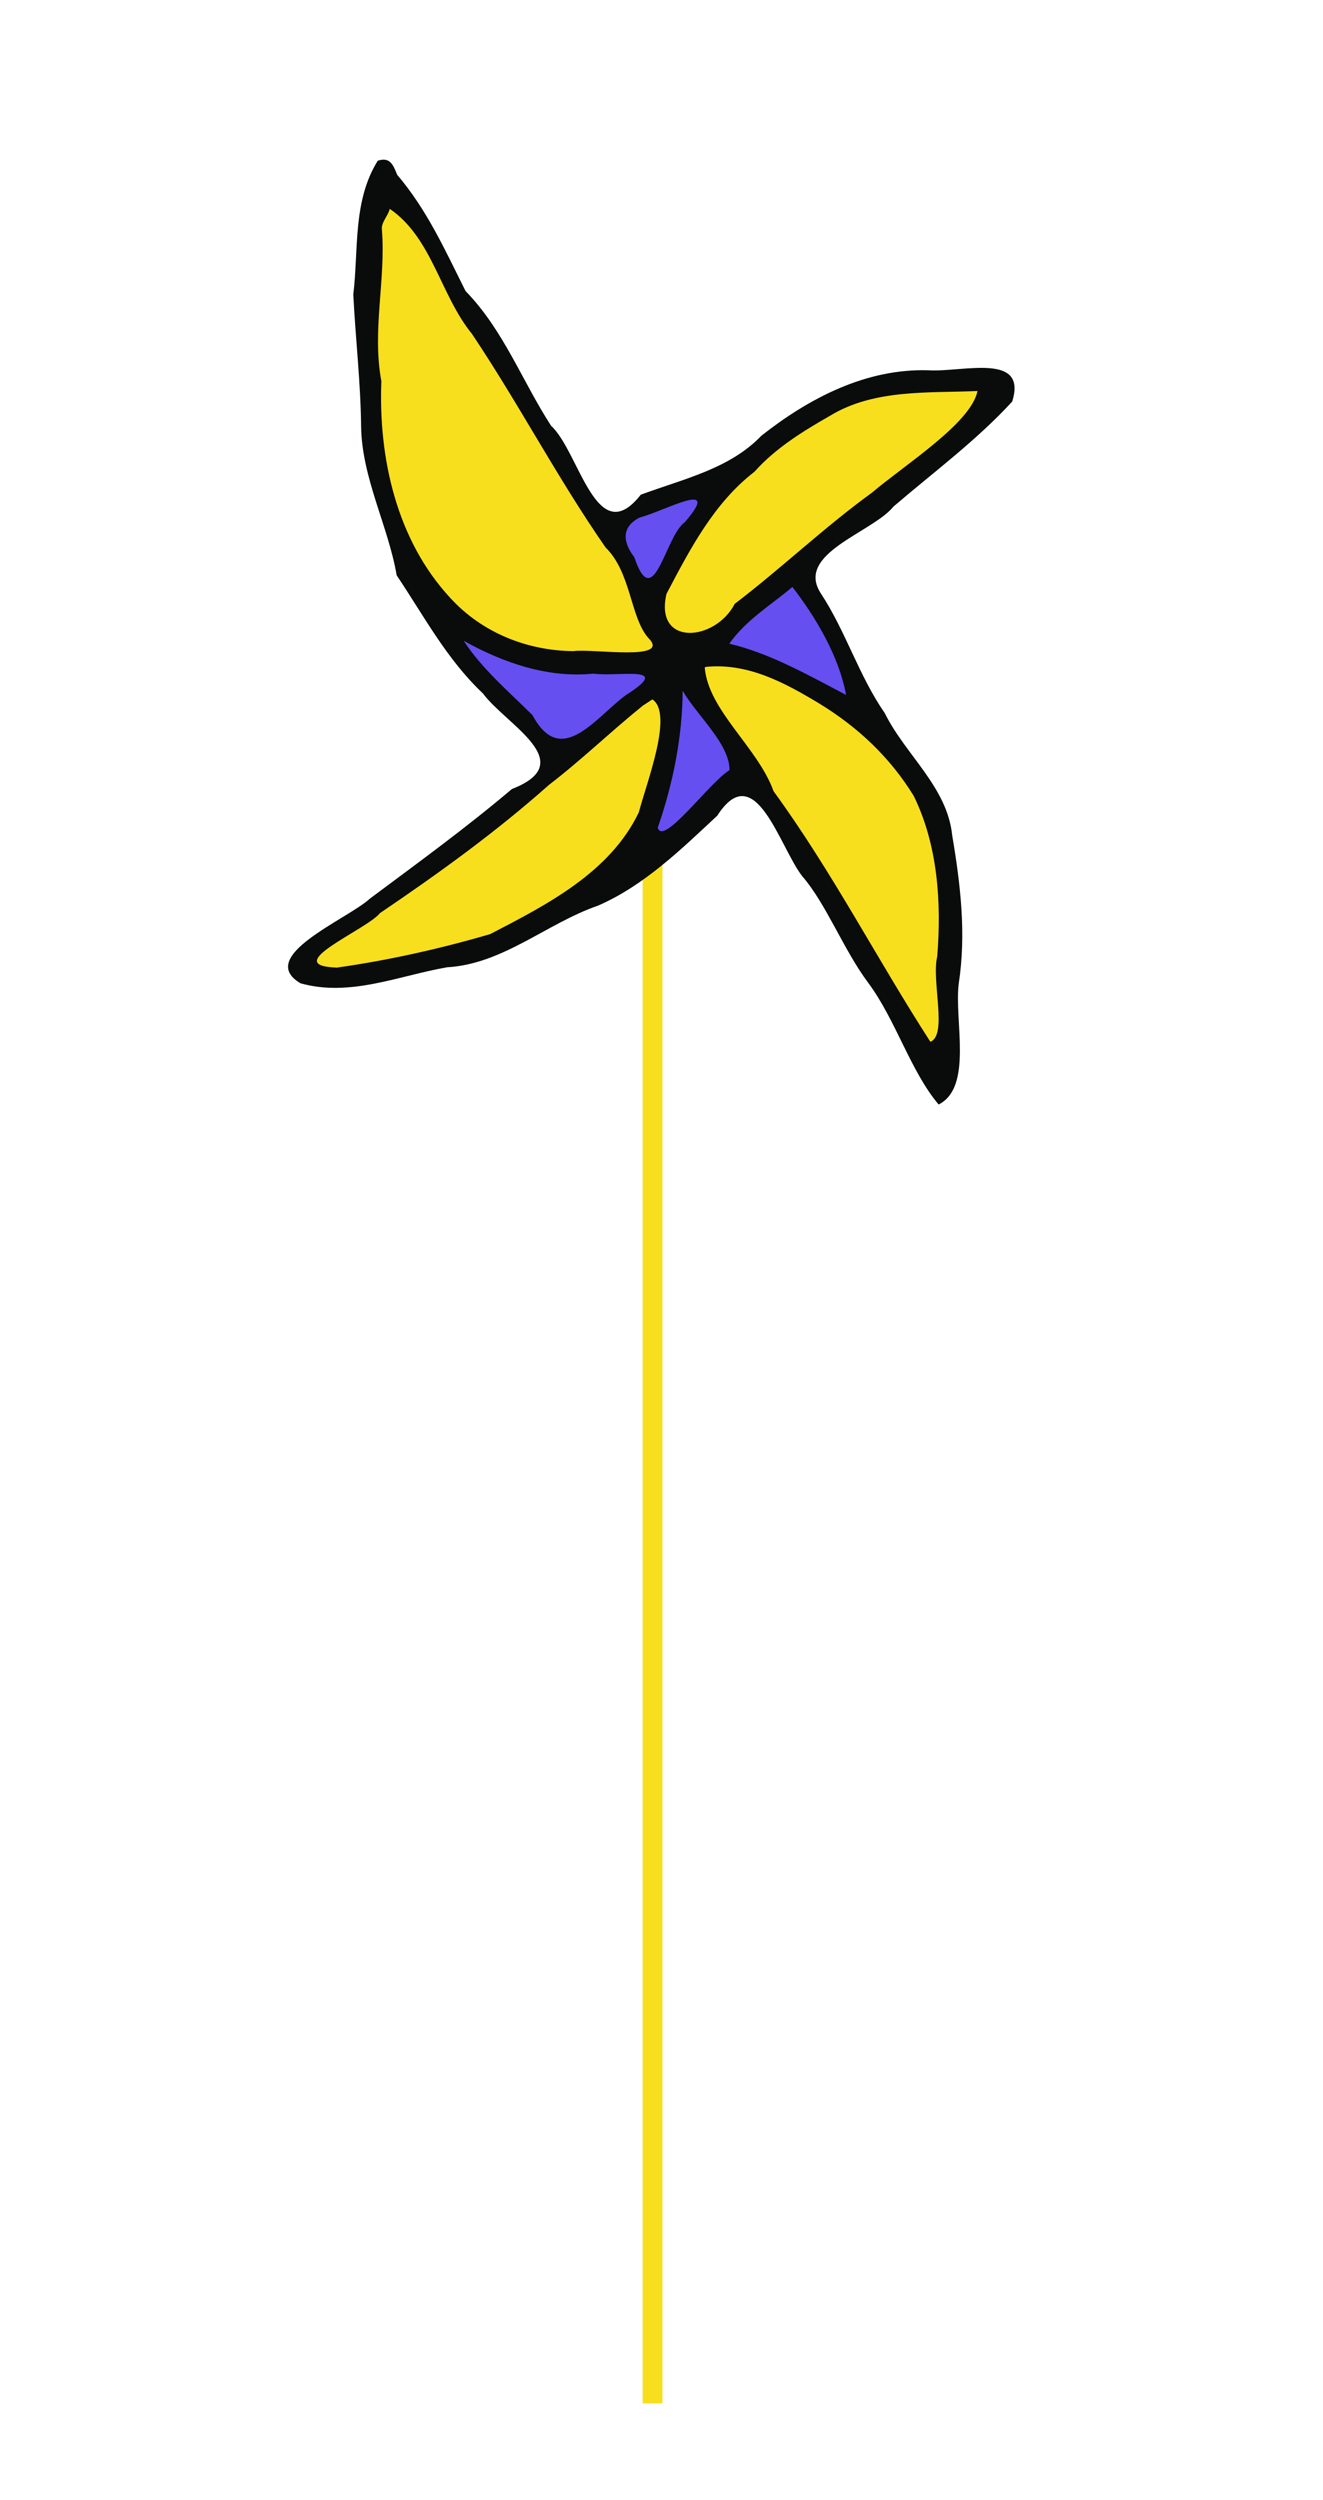 <?xml version="1.0" encoding="UTF-8" standalone="no"?>
<svg
   xmlns:dc="http://purl.org/dc/elements/1.1/"
   xmlns:cc="http://creativecommons.org/ns#"
   xmlns:rdf="http://www.w3.org/1999/02/22-rdf-syntax-ns#"
   xmlns:svg="http://www.w3.org/2000/svg"
   xmlns="http://www.w3.org/2000/svg"
   xmlns:sodipodi="http://sodipodi.sourceforge.net/DTD/sodipodi-0.dtd"
   xmlns:inkscape="http://www.inkscape.org/namespaces/inkscape"
   id="svg1140"
   version="1.1"
   viewBox="0 0 105.854 200"
   height="200mm"
   width="105.854mm"
   sodipodi:docname="pinwheel.svg"
   inkscape:version="0.92.2 (5c3e80d, 2017-08-06)">
  <sodipodi:namedview
     pagecolor="#ffffff"
     bordercolor="#666666"
     borderopacity="1"
     objecttolerance="10"
     gridtolerance="10"
     guidetolerance="10"
     inkscape:pageopacity="0"
     inkscape:pageshadow="2"
     inkscape:window-width="1920"
     inkscape:window-height="1016"
     id="namedview21"
     showgrid="false"
     fit-margin-top="0"
     fit-margin-left="0"
     fit-margin-right="0"
     fit-margin-bottom="0"
     inkscape:zoom="4.6444056"
     inkscape:cx="182.24318"
     inkscape:cy="513.12549"
     inkscape:window-x="0"
     inkscape:window-y="27"
     inkscape:window-maximized="1"
     inkscape:current-layer="svg1140" />
  <defs
     id="defs1134" />
  <path
     style="fill:none;fill-rule:evenodd;stroke:#f7df1e;stroke-width:1.587;stroke-linecap:butt;stroke-linejoin:miter;stroke-miterlimit:4;stroke-dasharray:none;stroke-opacity:1"
     d="M 52.209,56.687 V 192.252"
     id="path823"
     inkscape:connector-curvature="0" />
  <g
     id="g1077"
     transform="matrix(0.299,-0.173,0.173,0.299,-14.239,-20.373)"
     style="stroke-width:2.898">
    <g
       id="g1064"
       style="stroke-width:2.898">
      <path
         inkscape:connector-curvature="0"
         style="opacity:1;vector-effect:none;fill:#654ff0;fill-opacity:1;stroke:#654ff0;stroke-width:14.488;stroke-linejoin:round;stroke-miterlimit:4;stroke-dasharray:none;stroke-opacity:1"
         d="m 121.63,1072.106 c -6.594,-20.159 -17.654,-59.627 -19.516,-69.643 -1.096,-5.893 -3.619,-16.131 -5.608,-22.752 -6.474,-21.55 -4.251,-23.917 5.595,-5.955 3.491,6.368 12.21,17.325 24.194,30.403 17.75,19.37 19.42,20.786 31.695,26.876 7.127,3.536 17.57,9.731 23.208,13.767 5.637,4.036 16.038,10.089 23.113,13.451 7.075,3.362 12.864,6.637 12.864,7.278 0,1.417 -1.34,1.737 -26.028,6.226 -10.78,1.96 -21.708,3.572 -24.286,3.583 -2.578,0.01 -10.794,1.288 -18.258,2.838 -7.464,1.551 -15.93,2.828 -18.812,2.838 -5.169,0.019 -5.281,-0.104 -8.161,-8.91 z"
         id="path1052"
         transform="scale(0.265)" />
      <path
         inkscape:connector-curvature="0"
         style="opacity:1;vector-effect:none;fill:#654ff0;fill-opacity:1;stroke:#654ff0;stroke-width:14.488;stroke-linejoin:round;stroke-miterlimit:4;stroke-dasharray:none;stroke-opacity:1"
         d="m 260.238,974.106 c 0.341,-13.983 1.116,-21.936 2.274,-23.331 0.966,-1.164 5.333,-3.332 9.704,-4.818 7.931,-2.696 7.974,-2.695 20.677,0.559 7.001,1.793 19.025,3.902 26.72,4.686 7.695,0.784 14.493,1.924 15.108,2.533 0.615,0.609 -8.532,5.7 -20.327,11.315 -11.795,5.614 -24.833,12.607 -28.975,15.539 -15.845,11.218 -21.461,14.732 -23.544,14.732 -1.847,0 -2.081,-3.028 -1.638,-21.215 z"
         id="path1054"
         transform="scale(0.265)" />
      <path
         inkscape:connector-curvature="0"
         style="opacity:1;vector-effect:none;fill:#654ff0;fill-opacity:1;stroke:#654ff0;stroke-width:14.488;stroke-linejoin:round;stroke-miterlimit:4;stroke-dasharray:none;stroke-opacity:1"
         d="m 354.837,1161.201 c -16.123,-29.794 -31.849,-52.622 -46.356,-67.293 -7.79,-7.878 -14.164,-14.59 -14.164,-14.916 0,-2.069 31.393,-9.846 46.922,-11.624 9.943,-1.139 19.846,-2.438 22.007,-2.887 l 3.929,-0.816 0.034,11.185 c 0.019,6.152 0.572,13.5 1.23,16.329 1.178,5.067 0.036,25.326 -2.689,47.713 -0.765,6.286 -1.748,14.395 -2.185,18.021 -0.436,3.626 -1.658,7.775 -2.715,9.221 -1.77,2.42 -2.245,2.03 -6.013,-4.932 z"
         id="path1056"
         transform="scale(0.265)" />
      <path
         inkscape:connector-curvature="0"
         style="opacity:1;vector-effect:none;fill:#654ff0;fill-opacity:1;stroke:#654ff0;stroke-width:14.488;stroke-linejoin:round;stroke-miterlimit:4;stroke-dasharray:none;stroke-opacity:1"
         d="m 157.175,1188.604 c 9.387,-7.186 37.35,-35.401 48.883,-49.324 12.029,-14.522 20.818,-26.892 27.679,-38.959 l 4.061,-7.143 1.662,22.143 c 0.914,12.179 1.994,29.912 2.4,39.408 l 0.738,17.266 -4.497,1.579 c -2.474,0.868 -8.676,2.301 -13.783,3.183 -5.107,0.882 -13.344,2.84 -18.304,4.351 -11.62,3.54 -46.575,11.361 -50.681,11.34 -2.805,-0.014 -2.6,-0.443 1.842,-3.843 z"
         id="path1058"
         transform="scale(0.265)" />
    </g>
    <g
       transform="matrix(1.026,0,0,1.026,-1.537,-7.264)"
       style="stroke-width:3.734;stroke-miterlimit:4;stroke-dasharray:none"
       id="g1050">
      <path
         inkscape:connector-curvature="0"
         style="opacity:1;vector-effect:none;fill:#f7df1e;fill-opacity:1;stroke:#f7df1e;stroke-width:14.114;stroke-linejoin:round;stroke-miterlimit:4;stroke-dasharray:none;stroke-opacity:1"
         d="M 210.892,1035.94 C 154.686,1005.812 133.085,986.159 115.365,949.029 92.189,900.469 96.459,823.979 125.498,767.494 c 38.629,-75.14 50.436,-96.021 66.04,-116.801 9.721,-12.945 18.69,-27.497 19.931,-32.336 2.28,-8.894 12.742,-15.668 17.257,-11.174 1.349,1.342 2.859,28.205 3.357,59.694 0.498,31.489 2.955,119.718 5.462,196.062 4.329,131.86 4.186,139.498 -2.858,152.579 -6.284,11.669 -6.613,15.056 -2.152,22.199 2.895,4.636 4.646,9.047 3.891,9.802 -0.755,0.755 -12.245,-4.455 -25.534,-11.578 z"
         id="path1038"
         transform="scale(0.265)" />
      <path
         inkscape:connector-curvature="0"
         style="opacity:1;vector-effect:none;fill:#f7df1e;fill-opacity:1;stroke:#f7df1e;stroke-width:14.114;stroke-linejoin:round;stroke-miterlimit:4;stroke-dasharray:none;stroke-opacity:1"
         d="m 272.595,1054.181 c -10.162,-1.169 -11.112,-2.734 -11.112,-18.308 v -17.03 l 35.355,-20.528 c 56.062,-32.551 84.543,-41.075 148.834,-44.543 48.456,-2.614 59.47,-0.501 98.654,18.925 39.758,19.711 49.021,24.987 47.154,26.854 -3.938,3.938 -67.078,17.623 -99.682,21.604 -37.207,4.543 -113.746,16.831 -171.726,27.569 -20.001,3.704 -41.366,6.16 -47.477,5.457 z"
         id="path1040"
         transform="scale(0.265)" />
      <path
         inkscape:connector-curvature="0"
         style="opacity:1;vector-effect:none;fill:#f7df1e;fill-opacity:1;stroke:#f7df1e;stroke-width:14.114;stroke-linejoin:round;stroke-miterlimit:4;stroke-dasharray:none;stroke-opacity:1"
         d="m 273.436,1467.265 c -0.093,-2.037 -1.037,-43.706 -2.099,-92.597 -1.062,-48.891 -3.714,-124.904 -5.893,-168.917 -5.107,-103.167 -5.031,-115.946 0.694,-115.946 9.874,0 38.541,26.544 51.968,48.119 36.242,58.236 52.347,116.186 44.107,158.708 -4.397,22.694 -29.27,80.934 -41.612,97.436 -5.317,7.109 -17.317,26.562 -26.667,43.229 -18.479,32.941 -20.246,35.524 -20.499,29.968 z"
         id="path1042"
         transform="scale(0.265)" />
      <path
         inkscape:connector-curvature="0"
         style="opacity:1;vector-effect:none;fill:#f7df1e;fill-opacity:1;stroke:#f7df1e;stroke-width:14.114;stroke-linejoin:round;stroke-miterlimit:4;stroke-dasharray:none;stroke-opacity:1"
         d="m -15.594,1190.631 c -13.496,-1.763 -35.427,-7.63 -48.736,-13.037 -13.308,-5.408 -31.274,-11.16 -39.923,-12.782 -16.561,-3.107 -44.283,-15.774 -48.125,-21.99 -3.362,-5.441 10.589,-7.912 70.694,-12.523 85.766,-6.58 183.743,-20.31 229.905,-32.218 7.847,-2.024 26.755,-4.949 42.019,-6.5 l 27.752,-2.82 -20.81,26.48 c -43.142,54.897 -68.61,69.048 -135.71,75.403 -24.446,2.315 -46.265,3.981 -48.487,3.701 -2.222,-0.28 -15.083,-1.951 -28.579,-3.714 z"
         id="path1044"
         transform="scale(0.265)" />
    </g>
    <path
       style="fill:#0a0b0b;fill-opacity:1;stroke-width:2.898"
       d="m 63.233,147.724 c -9.742,5.199 -14.082,15.535 -20.426,23.989 -4.672,9.104 -8.692,18.414 -13.725,27.34 -5.836,10.409 -6.133,23.202 -10.134,33.956 0.756,11.505 0.303,22.668 3.596,33.689 1.022,9.021 11.573,25.128 -5.29,22.517 -13.623,2.453 -27.384,3.889 -41.148,5.491 -6.838,1.556 -29.801,-1.791 -23.737,8.945 8.36,8.519 20.44,9.829 31.194,13.758 11.607,5.869 25.044,2.766 37.447,5.168 11.618,1.343 23.463,-1.703 34.352,-4.204 14.464,-7.422 8.807,13.642 10.004,22.016 1.595,8.298 -0.253,19.506 0.856,28.928 1.234,10.765 -1.771,22.664 0.006,32.63 8.952,0.528 12.849,-15.076 18.091,-21.946 7.276,-9.09 11.79,-19.569 15.824,-30.374 4.662,-10.311 -0.035,-21.582 0.678,-32.405 -0.862,-10.439 1.657,-20.803 1.072,-31.29 -0.687,-11.165 17.345,-6.272 24.623,-9.067 11.981,-2.237 24.321,-3.623 35.985,-7.277 8.864,-8.148 -6.631,-11.622 -13.175,-15.993 -12.288,-7.613 -27.114,-8.25 -41.056,-6.259 -10.268,2.981 -20.677,-0.401 -31.045,-2.162 -15.447,6.197 -7.309,-15.708 -9.979,-24.24 -0.612,-12.443 1.567,-24.704 -1.521,-36.908 0.627,-10.581 1.702,-20.629 -0.223,-31.222 0.312,-2.338 0.743,-4.464 -2.27,-5.081 z m -3.176,11.032 c 5.137,10.748 0.141,23.121 1.98,34.599 1.286,19.381 0.41,38.904 2.023,58.299 2.206,8.01 -3.064,16.609 -1.958,22.959 2.194,7.771 -12.36,-4.239 -16.533,-5.913 -9.259,-5.477 -16.197,-14.344 -18.503,-24.97 -4.038,-17.78 1.816,-36.375 11.327,-51.402 3.956,-11.207 12.627,-19.763 17.643,-30.225 0.643,-1.644 2.872,-2.101 4.02,-3.346 z m 14.3,90.858 c 5.715,1.613 21.377,1.754 8.454,6.196 -5.39,0.428 -16.934,14.962 -14.127,1.142 -0.534,-4.198 0.727,-7.581 5.673,-7.339 z m 49.949,1.688 c 11.99,-0.265 22.272,6.837 32.462,12.148 -5.029,5.677 -22.824,6.309 -32.976,8.133 -13.566,1.407 -26.847,4.635 -40.377,6.362 -8.344,5.312 -21.125,-0.759 -12.525,-9.915 9.852,-6.204 20.013,-12.704 31.824,-14.278 6.872,-2.273 14.384,-2.489 21.591,-2.45 z m -99.517,2.608 c 5.372,9 12.538,17.291 22.178,21.622 4.525,3.547 17.349,7.561 4.073,8.075 -8.727,0.954 -21.554,7.242 -21.077,-6.807 -2.041,-7.469 -4.797,-15.344 -5.174,-22.89 z m 72.143,27.344 c 1.189,8.867 1.289,19.34 -1.76,27.866 -5.153,-8.162 -10.463,-17.237 -17.472,-23.816 6.122,-2.828 12.727,-2.891 19.232,-4.05 z m -26.652,5.963 c 8.9,4.027 13.963,12.231 18.529,20.528 5.023,9.249 7.924,18.944 8.214,29.446 -0.844,12.612 -6.819,24.689 -13.909,34.918 -4.045,4.237 -6.956,16.927 -11.269,16.312 -1.104,-22.741 0.04,-45.702 -2.377,-68.408 1.932,-10.592 -3.725,-23.699 0.533,-32.76 l 0.28,-0.036 z m -14.451,0.33 c 2.587,5.324 -10.652,15.861 -15.834,21.071 -12.757,8.704 -29.119,7.841 -43.908,7.159 -11.746,-2.878 -23.459,-6.557 -34.61,-11.066 -11.596,-7.21 10.389,-4.124 14.95,-5.929 16.34,-1.153 32.675,-2.797 48.735,-6.094 9.483,-1.236 18.648,-3.539 28.062,-5.002 l 2.605,-0.138 z m 7.069,1.776 c -0.042,6.454 3.291,16.174 0.174,21.349 -5.362,0.102 -22.278,7.68 -21.036,3.195 8.152,-7.045 15.424,-15.284 20.862,-24.544 z"
       id="path826"
       inkscape:connector-curvature="0" />
  </g>
</svg>

